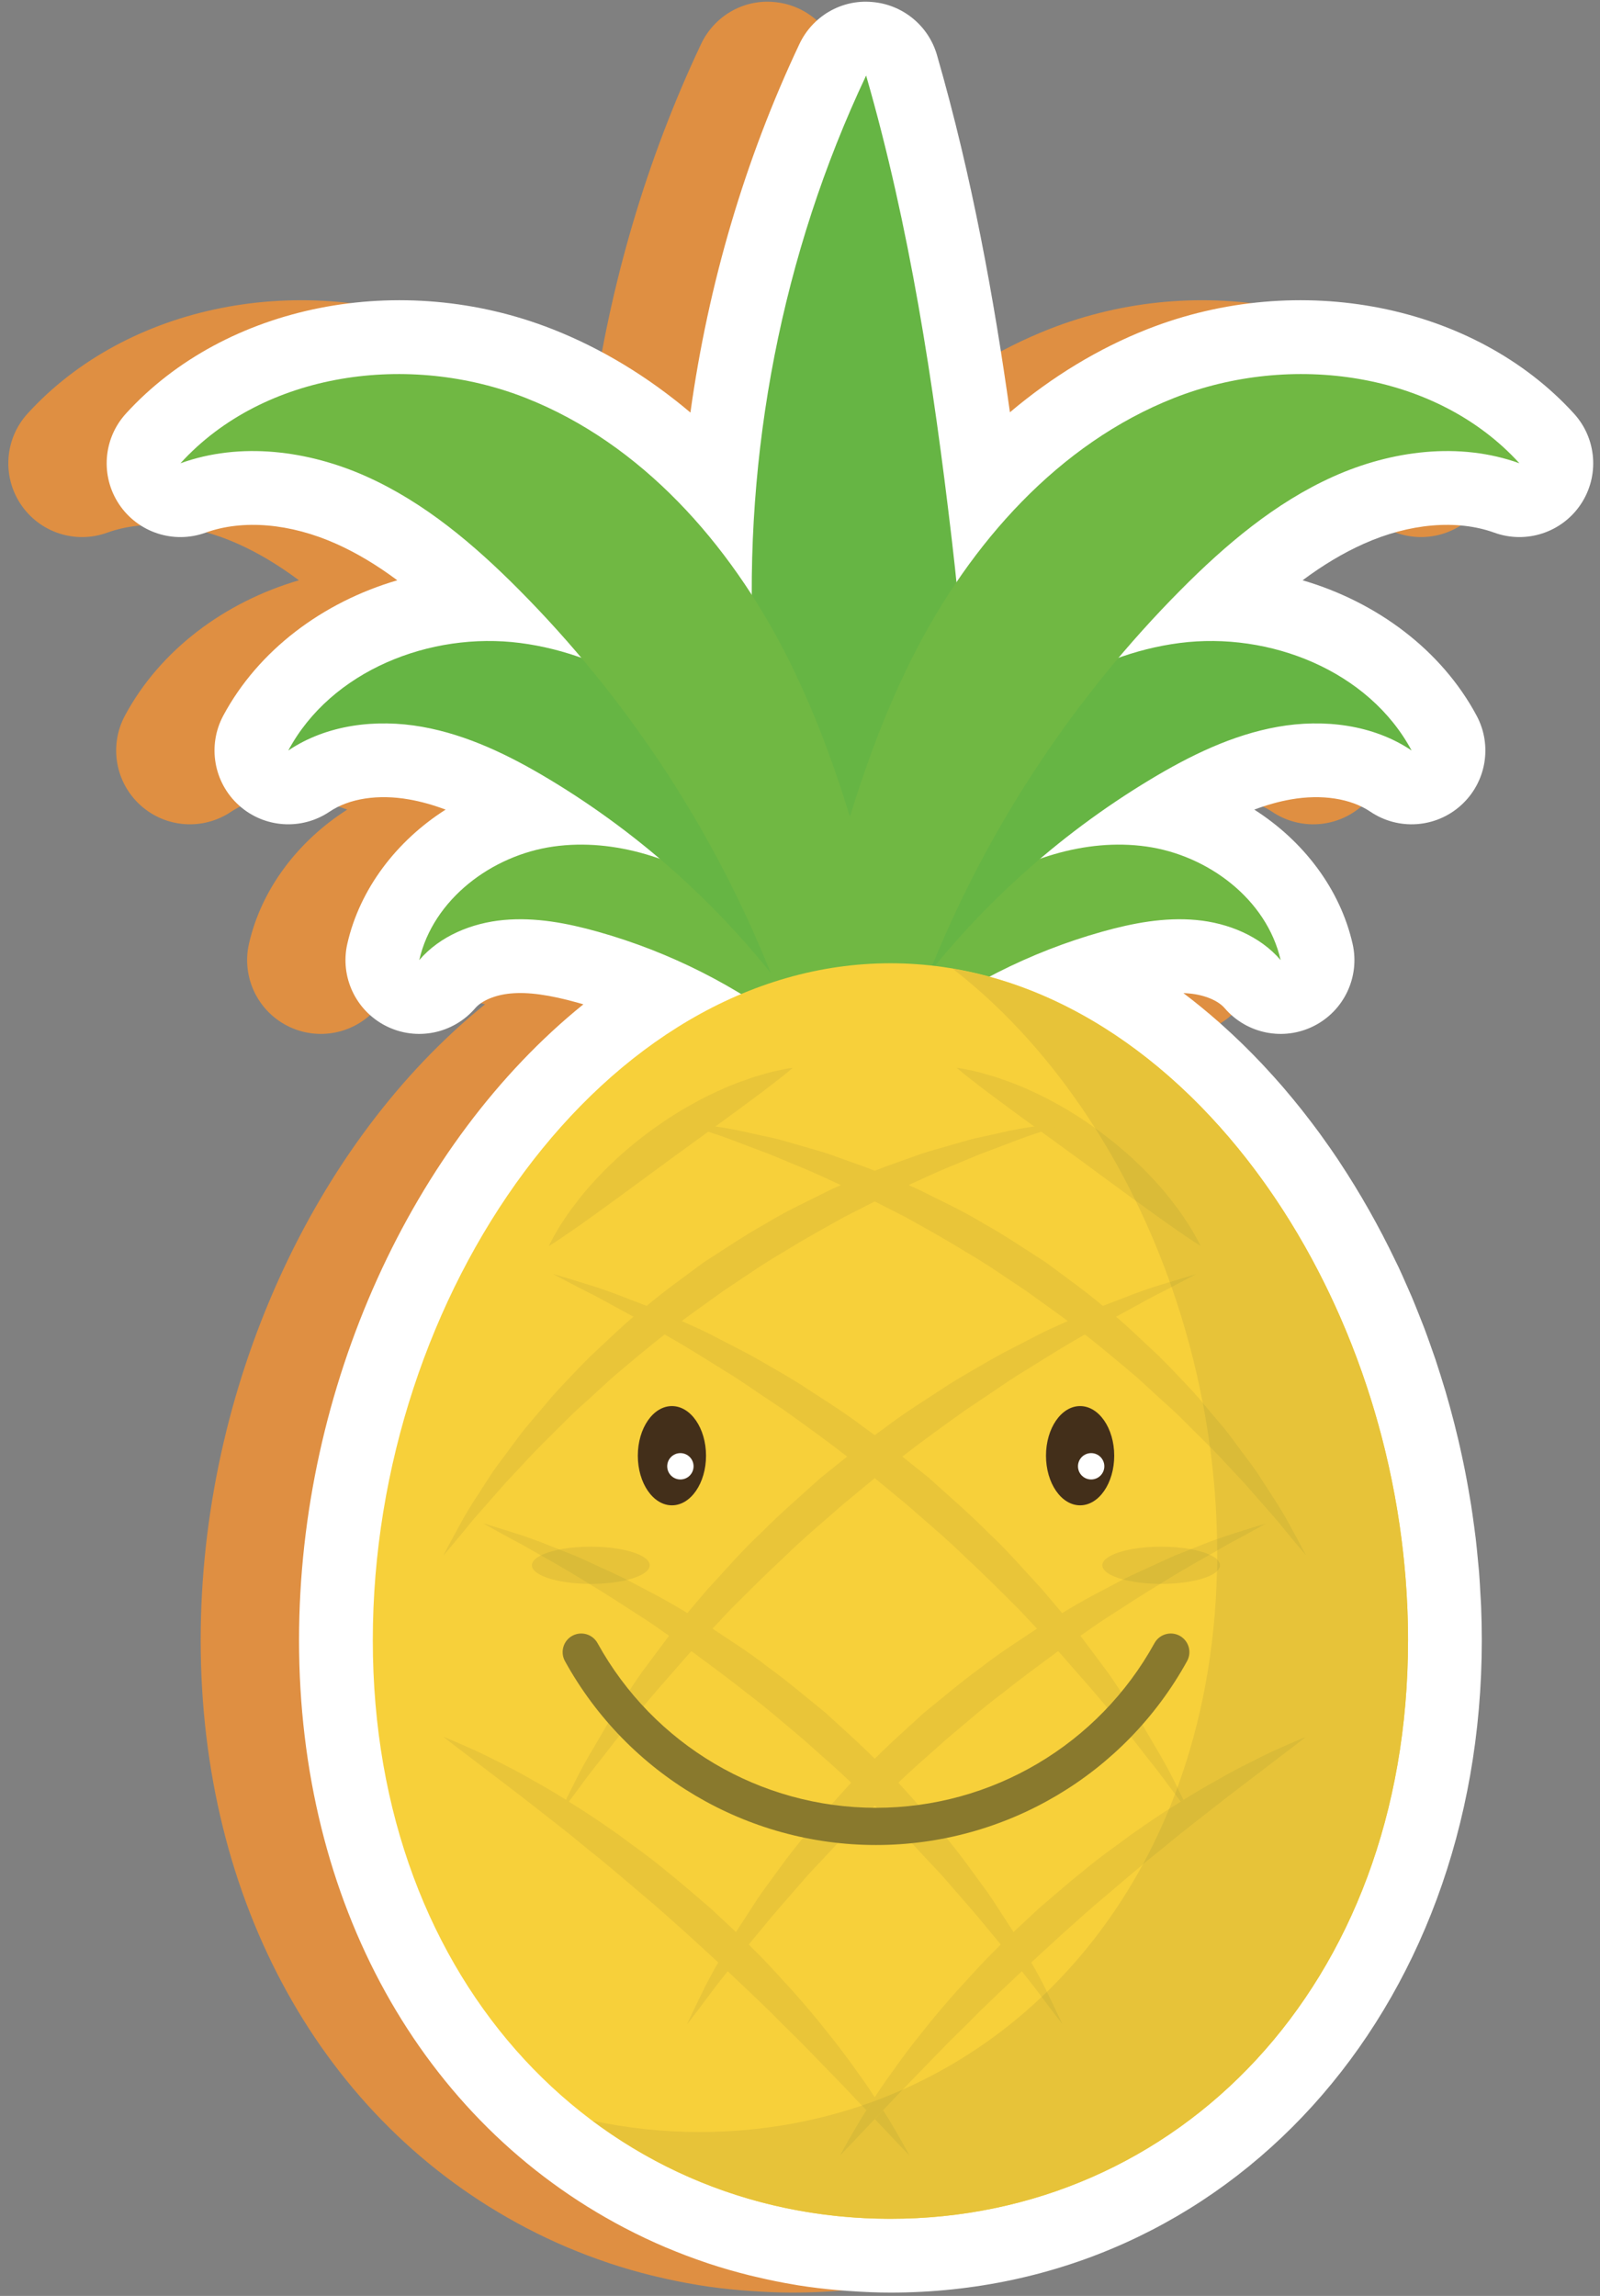 <?xml version="1.0" encoding="UTF-8"?>
<svg width="99px" height="142px" viewBox="0 0 99 142" version="1.1" xmlns="http://www.w3.org/2000/svg" xmlns:xlink="http://www.w3.org/1999/xlink">
    <rect x="0" y="0" width="99" height="142" fill="#808080" stroke="none"/>
    <!-- Generator: Sketch 44.1 (41455) - http://www.bohemiancoding.com/sketch -->
    <title>pineapple</title>
    <desc>Created with Sketch.</desc>
    <defs></defs>
    <g id="Page-1" stroke="none" stroke-width="1" fill="none" fill-rule="evenodd">
        <g id="158227-OUTYSB-392" transform="translate(-45, -322)">
            <g id="pineapple" transform="translate(45, 322)">
                <path d="M64.9,20.363 C61.893,21.547 59.035,23.279 56.404,25.499 C55.426,18.523 54.065,10.937 51.891,3.406 C51.364,1.582 49.764,0.275 47.872,0.123 C45.976,-0.046 44.191,1.005 43.38,2.721 C40.012,9.842 37.734,17.573 36.634,25.516 C33.998,23.292 31.134,21.554 28.11,20.363 C18.728,16.667 7.87,18.814 1.705,25.58 C0.292,27.131 0.118,29.446 1.285,31.191 C2.452,32.936 4.656,33.659 6.631,32.946 C8.934,32.113 11.885,32.364 14.725,33.638 C15.975,34.198 17.208,34.931 18.496,35.89 C13.875,37.244 9.898,40.219 7.73,44.261 C6.737,46.111 7.135,48.398 8.692,49.805 C10.249,51.213 12.565,51.375 14.305,50.202 C15.519,49.382 17.314,49.107 19.229,49.445 C19.955,49.573 20.698,49.778 21.486,50.074 C18.439,52.016 16.176,54.985 15.405,58.368 C14.939,60.413 15.927,62.514 17.801,63.458 C19.676,64.403 21.951,63.946 23.318,62.355 C23.724,61.883 24.559,61.534 25.499,61.447 C26.59,61.343 27.919,61.528 29.682,62.022 C29.791,62.054 29.901,62.085 30.01,62.117 C19.464,70.632 12.417,85.784 12.417,101.446 C12.417,117.609 19.947,131.196 32.56,137.794 L32.575,137.801 L32.584,137.806 C33.41,138.238 34.255,138.637 35.094,138.993 L35.166,139.022 C35.957,139.355 36.767,139.663 37.619,139.949 L37.776,140.003 C38.593,140.273 39.446,140.519 40.302,140.731 L40.676,140.819 C41.524,141.021 42.32,141.182 43.057,141.302 L43.293,141.344 C44.097,141.472 44.93,141.572 45.814,141.647 C46.014,141.665 46.214,141.68 46.406,141.693 C47.391,141.762 48.218,141.795 49.009,141.795 C69.87,141.795 85.601,124.449 85.601,101.446 C85.601,100.737 85.585,100.031 85.557,99.329 C85.55,99.161 85.54,98.994 85.529,98.826 L85.517,98.625 C85.492,98.156 85.467,97.688 85.43,97.22 C85.413,97.016 85.393,96.814 85.373,96.611 L85.349,96.371 C85.31,95.958 85.27,95.544 85.222,95.138 C85.194,94.896 85.161,94.656 85.128,94.416 L85.102,94.228 C85.049,93.838 84.996,93.449 84.935,93.061 C84.892,92.793 84.846,92.529 84.8,92.263 L84.777,92.133 C84.711,91.759 84.645,91.385 84.571,91.015 C84.509,90.697 84.442,90.381 84.375,90.067 C84.297,89.706 84.217,89.347 84.134,88.995 C84.058,88.672 83.979,88.351 83.898,88.035 C83.811,87.693 83.72,87.351 83.624,87.002 C83.535,86.679 83.444,86.356 83.348,86.031 C83.25,85.701 83.149,85.373 83.048,85.055 C82.943,84.723 82.838,84.392 82.726,84.06 C82.622,83.751 82.513,83.446 82.407,83.15 C82.286,82.809 82.165,82.47 82.037,82.132 C81.952,81.906 81.862,81.683 81.773,81.46 L81.673,81.21 C81.545,80.885 81.415,80.56 81.277,80.233 C81.206,80.065 81.133,79.9 81.059,79.735 L80.886,79.342 C80.745,79.022 80.603,78.702 80.457,78.389 L80.262,77.988 C79.238,75.85 78.074,73.793 76.789,71.852 L76.676,71.679 C76.38,71.237 76.076,70.806 75.725,70.316 L75.578,70.11 C75.273,69.692 74.96,69.282 74.634,68.866 L74.425,68.6 C74.107,68.197 73.781,67.806 73.439,67.403 L73.222,67.149 C72.884,66.76 72.54,66.378 72.198,66.011 L71.982,65.78 C71.62,65.396 71.252,65.022 70.863,64.641 L70.702,64.485 C70.308,64.103 69.91,63.731 69.521,63.385 L69.396,63.273 C68.657,62.619 67.904,62.002 67.139,61.423 C67.266,61.427 67.39,61.435 67.511,61.447 C68.45,61.534 69.285,61.883 69.691,62.355 C71.058,63.946 73.334,64.403 75.208,63.458 C77.082,62.514 78.071,60.413 77.604,58.368 C76.833,54.985 74.57,52.016 71.523,50.074 C72.311,49.778 73.054,49.573 73.78,49.445 C75.695,49.108 77.49,49.383 78.703,50.201 C80.443,51.376 82.759,51.214 84.317,49.805 C85.874,48.398 86.272,46.111 85.279,44.261 C83.111,40.219 79.134,37.244 74.512,35.89 C75.8,34.931 77.034,34.198 78.284,33.638 C81.123,32.364 84.074,32.113 86.378,32.946 C88.35,33.658 90.556,32.936 91.724,31.191 C92.891,29.446 92.717,27.131 91.304,25.58 C85.138,18.813 74.28,16.667 64.9,20.363" id="Fill-11" fill="#DF8F42"></path>
                <path d="M97.389,25.58 C91.224,18.813 80.366,16.667 70.985,20.363 C67.978,21.547 65.121,23.279 62.489,25.499 C61.511,18.523 60.15,10.937 57.976,3.406 C57.45,1.582 55.85,0.275 53.958,0.123 C52.061,-0.046 50.276,1.005 49.465,2.721 C46.098,9.842 43.82,17.573 42.72,25.516 C40.084,23.292 37.22,21.554 34.195,20.363 C24.813,16.667 13.956,18.814 7.791,25.58 C6.378,27.131 6.204,29.446 7.37,31.191 C8.537,32.936 10.742,33.659 12.717,32.946 C15.02,32.113 17.97,32.364 20.811,33.638 C22.06,34.198 23.294,34.931 24.582,35.89 C19.961,37.244 15.984,40.219 13.815,44.261 C12.823,46.111 13.221,48.398 14.778,49.805 C16.335,51.213 18.651,51.375 20.391,50.202 C21.605,49.382 23.399,49.107 25.314,49.445 C26.041,49.573 26.784,49.778 27.572,50.074 C24.525,52.016 22.262,54.985 21.491,58.368 C21.024,60.413 22.013,62.514 23.887,63.458 C25.762,64.403 28.037,63.946 29.404,62.355 C29.81,61.883 30.644,61.534 31.585,61.447 C32.676,61.343 34.004,61.528 35.767,62.022 C35.877,62.054 35.986,62.085 36.096,62.117 C25.549,70.632 18.503,85.784 18.503,101.446 C18.503,117.609 26.033,131.196 38.646,137.794 L38.661,137.801 L38.67,137.806 C39.496,138.238 40.34,138.637 41.18,138.993 L41.252,139.022 C42.042,139.355 42.852,139.663 43.704,139.949 L43.861,140.003 C44.679,140.273 45.532,140.519 46.388,140.731 L46.762,140.819 C47.61,141.021 48.406,141.182 49.142,141.302 L49.378,141.344 C50.182,141.472 51.015,141.572 51.9,141.647 C52.099,141.665 52.299,141.68 52.492,141.693 C53.476,141.762 54.303,141.795 55.095,141.795 C75.955,141.795 91.686,124.449 91.686,101.446 C91.686,100.737 91.671,100.031 91.643,99.329 C91.636,99.161 91.626,98.994 91.615,98.826 L91.603,98.625 C91.578,98.156 91.553,97.688 91.516,97.22 C91.499,97.016 91.479,96.814 91.458,96.611 L91.435,96.371 C91.396,95.958 91.356,95.544 91.308,95.138 C91.28,94.896 91.247,94.657 91.214,94.416 L91.188,94.228 C91.135,93.838 91.081,93.449 91.02,93.061 C90.978,92.793 90.932,92.529 90.885,92.263 L90.863,92.133 C90.797,91.759 90.73,91.385 90.657,91.015 C90.595,90.697 90.528,90.381 90.46,90.067 C90.382,89.706 90.303,89.347 90.219,88.995 C90.143,88.672 90.064,88.351 89.984,88.035 C89.897,87.693 89.805,87.351 89.71,87.002 C89.62,86.679 89.529,86.356 89.434,86.031 C89.336,85.701 89.234,85.373 89.133,85.055 C89.029,84.723 88.923,84.393 88.812,84.06 C88.707,83.751 88.599,83.446 88.493,83.15 C88.372,82.809 88.251,82.47 88.123,82.132 C88.037,81.906 87.948,81.683 87.859,81.46 L87.759,81.21 C87.63,80.885 87.5,80.56 87.363,80.233 C87.292,80.065 87.218,79.9 87.145,79.735 L86.971,79.342 C86.831,79.022 86.689,78.702 86.543,78.389 L86.347,77.988 C85.324,75.85 84.16,73.793 82.875,71.853 L82.762,71.679 C82.466,71.237 82.162,70.806 81.811,70.316 L81.664,70.111 C81.358,69.692 81.045,69.282 80.72,68.866 L80.511,68.6 C80.192,68.197 79.867,67.806 79.525,67.403 L79.308,67.149 C78.969,66.76 78.625,66.378 78.283,66.011 L78.068,65.78 C77.705,65.396 77.337,65.022 76.949,64.641 L76.788,64.485 C76.394,64.103 75.995,63.731 75.607,63.385 L75.482,63.273 C74.742,62.619 73.989,62.002 73.224,61.423 C73.352,61.427 73.476,61.435 73.597,61.447 C74.536,61.534 75.371,61.883 75.777,62.355 C77.143,63.946 79.42,64.403 81.294,63.458 C83.168,62.514 84.157,60.413 83.69,58.368 C82.918,54.985 80.656,52.016 77.609,50.074 C78.397,49.778 79.14,49.573 79.866,49.445 C81.78,49.108 83.576,49.383 84.789,50.201 C86.528,51.376 88.844,51.214 90.402,49.805 C91.96,48.398 92.357,46.111 91.365,44.261 C89.197,40.219 85.22,37.244 80.598,35.89 C81.886,34.931 83.12,34.198 84.369,33.638 C87.208,32.364 90.159,32.113 92.463,32.946 C94.436,33.658 96.642,32.936 97.81,31.191 C98.977,29.446 98.803,27.131 97.389,25.58" id="Fill-173" fill="#FFFFFF"></path>
                <path d="M53.591,4.672 C56.289,14.017 57.753,23.672 58.887,33.332 C59.448,38.107 59.922,43.01 58.738,47.669 C58.114,50.124 53.579,59.614 49.742,57.843 C47.022,56.588 46.732,42.912 46.601,40.194 C46.013,28.023 48.378,15.696 53.591,4.672" id="Fill-174" fill="#66B544"></path>
                <path d="M45.178,55.299 C41.961,53.171 38.068,51.82 34.249,52.357 C30.429,52.894 26.798,55.622 25.941,59.382 C27.226,57.884 29.193,57.086 31.158,56.902 C33.124,56.718 35.101,57.095 37.002,57.629 C41.448,58.878 45.646,61.004 49.284,63.85 C50.098,64.486 50.973,65.193 52.006,65.205 C55.391,65.245 52.501,61.863 51.664,60.988 C49.674,58.907 47.588,56.894 45.178,55.299" id="Fill-175" fill="#70B843"></path>
                <path d="M46.381,48.105 C42.691,43.882 37.754,40.488 32.192,39.769 C26.63,39.051 20.488,41.476 17.838,46.418 C20.217,44.813 23.282,44.451 26.108,44.951 C28.935,45.45 31.562,46.74 34.021,48.221 C39.773,51.685 44.84,56.284 48.844,61.674 C49.74,62.88 50.694,64.207 52.138,64.622 C56.869,65.982 54.12,60.129 53.283,58.58 C51.294,54.895 49.146,51.269 46.381,48.105" id="Fill-176" fill="#66B544"></path>
                <path d="M48.634,40.478 C45.133,33.613 39.693,27.433 32.523,24.61 C25.352,21.786 16.355,22.957 11.165,28.654 C14.874,27.313 19.079,27.859 22.678,29.473 C26.277,31.087 29.345,33.688 32.124,36.486 C38.627,43.032 43.836,50.859 47.363,59.386 C48.152,61.293 48.979,63.382 50.763,64.419 C56.611,67.819 54.911,59.096 54.317,56.752 C52.902,51.175 51.257,45.622 48.634,40.478" id="Fill-177" fill="#70B843"></path>
                <path d="M60.002,55.299 C63.219,53.171 67.112,51.82 70.932,52.357 C74.751,52.894 78.382,55.622 79.24,59.382 C77.954,57.884 75.987,57.086 74.022,56.902 C72.056,56.718 70.079,57.095 68.178,57.629 C63.732,58.878 59.534,61.004 55.896,63.85 C55.082,64.486 54.207,65.193 53.174,65.205 C49.789,65.244 52.679,61.863 53.516,60.988 C55.506,58.907 57.592,56.894 60.002,55.299" id="Fill-178" fill="#70B843"></path>
                <path d="M58.799,48.105 C62.489,43.882 67.426,40.488 72.989,39.769 C78.55,39.051 84.692,41.476 87.343,46.418 C84.963,44.813 81.898,44.451 79.072,44.951 C76.245,45.45 73.618,46.74 71.159,48.221 C65.407,51.685 60.34,56.284 56.336,61.674 C55.44,62.88 54.486,64.207 53.042,64.622 C48.311,65.982 51.061,60.129 51.897,58.58 C53.886,54.895 56.034,51.269 58.799,48.105" id="Fill-179" fill="#66B544"></path>
                <path d="M56.546,40.478 C60.047,33.613 65.487,27.433 72.657,24.61 C79.828,21.786 88.825,22.957 94.015,28.654 C90.306,27.313 86.101,27.859 82.502,29.473 C78.903,31.087 75.835,33.688 73.056,36.486 C66.553,43.032 61.344,50.859 57.817,59.386 C57.028,61.293 56.201,63.382 54.417,64.419 C48.569,67.819 50.269,59.096 50.864,56.752 C52.278,51.175 53.924,45.622 56.546,40.478" id="Fill-180" fill="#70B843"></path>
                <path d="M87.122,101.446 C87.122,122.889 72.783,137.231 55.095,137.231 C37.406,137.231 23.067,122.889 23.067,101.446 C23.067,80.002 37.406,59.577 55.095,59.577 C72.783,59.577 87.122,80.002 87.122,101.446" id="Fill-181" fill="#F7D03A"></path>
                <path d="M27.427,107.412 C27.427,107.412 28.001,107.641 28.983,108.08 C29.476,108.294 30.069,108.57 30.736,108.917 C31.411,109.252 32.168,109.639 32.964,110.106 C33.776,110.551 34.637,111.064 35.528,111.638 C36.43,112.198 37.355,112.828 38.299,113.497 C39.225,114.19 40.214,114.87 41.145,115.653 C42.098,116.409 43.025,117.226 43.966,118.028 C44.868,118.872 45.788,119.699 46.633,120.575 C47.507,121.42 48.291,122.328 49.079,123.175 C49.845,124.043 50.573,124.893 51.224,125.731 C51.89,126.556 52.493,127.356 53.022,128.116 C53.572,128.859 54.037,129.569 54.44,130.203 C54.855,130.828 55.194,131.389 55.461,131.858 C56.003,132.79 56.291,133.335 56.291,133.335 C56.291,133.335 55.85,132.899 55.119,132.114 C54.384,131.339 53.333,130.232 52.073,128.903 C51.438,128.25 50.751,127.542 50.024,126.794 C49.304,126.041 48.497,125.293 47.71,124.479 C46.083,122.897 44.32,121.247 42.532,119.624 C41.629,118.823 40.74,118.005 39.823,117.248 C38.919,116.475 38.026,115.718 37.153,114.994 C36.258,114.299 35.43,113.574 34.604,112.941 C33.782,112.298 33.004,111.69 32.287,111.129 C30.831,110.019 29.618,109.094 28.768,108.446 C27.907,107.802 27.427,107.412 27.427,107.412" id="Fill-182" fill="#E9C539"></path>
                <path d="M29.896,94.214 C29.896,94.214 30.625,94.427 31.886,94.833 C32.519,95.027 33.277,95.298 34.138,95.648 C34.571,95.817 35.032,95.998 35.518,96.189 C35.999,96.389 36.489,96.629 37.01,96.864 C37.527,97.107 38.076,97.343 38.626,97.619 C39.172,97.907 39.735,98.204 40.315,98.51 C41.48,99.114 42.659,99.84 43.878,100.591 C45.063,101.393 46.328,102.171 47.512,103.102 C48.733,103.985 49.897,104.978 51.086,105.94 C52.212,106.976 53.362,107.986 54.411,109.066 C55.506,110.1 56.457,111.242 57.422,112.299 C58.342,113.397 59.232,114.457 59.996,115.524 C60.383,116.053 60.759,116.568 61.122,117.066 C61.475,117.571 61.787,118.08 62.102,118.556 C62.41,119.038 62.718,119.489 62.986,119.935 C63.244,120.387 63.488,120.816 63.718,121.219 C64.186,122.018 64.565,122.731 64.85,123.333 C65.436,124.527 65.75,125.215 65.75,125.215 C65.75,125.215 65.278,124.616 64.487,123.558 C64.105,123.021 63.601,122.397 63.035,121.676 C62.476,120.951 61.832,120.145 61.108,119.285 C60.405,118.41 59.595,117.503 58.753,116.535 C58.34,116.045 57.89,115.564 57.424,115.078 C56.966,114.586 56.499,114.083 56.024,113.571 C55.042,112.578 54.028,111.554 52.963,110.55 C51.926,109.515 50.788,108.556 49.683,107.563 C48.542,106.611 47.428,105.625 46.255,104.748 C45.11,103.836 43.948,102.983 42.824,102.155 C42.249,101.758 41.684,101.368 41.131,100.986 C40.583,100.595 40.041,100.219 39.496,99.881 C38.417,99.188 37.404,98.516 36.435,97.948 C35.478,97.356 34.591,96.836 33.794,96.389 C33.002,95.935 32.31,95.525 31.72,95.224 C30.554,94.592 29.896,94.214 29.896,94.214" id="Fill-183" fill="#E9C539"></path>
                <path d="M34.204,78.788 C34.204,78.788 35.001,79.017 36.382,79.45 C37.076,79.657 37.906,79.948 38.849,80.322 C39.324,80.504 39.829,80.697 40.361,80.901 C40.888,81.116 41.426,81.373 41.997,81.625 C42.564,81.885 43.166,82.137 43.77,82.434 C44.368,82.743 44.987,83.063 45.623,83.391 C46.264,83.712 46.905,84.074 47.555,84.453 C48.208,84.826 48.872,85.216 49.536,85.628 C50.84,86.492 52.228,87.33 53.531,88.334 C54.875,89.284 56.156,90.358 57.465,91.397 C58.705,92.517 59.973,93.606 61.13,94.776 C62.336,95.895 63.388,97.13 64.453,98.274 C65.468,99.465 66.454,100.612 67.3,101.769 C67.728,102.343 68.145,102.901 68.547,103.441 C68.939,103.988 69.286,104.541 69.635,105.058 C69.977,105.58 70.318,106.07 70.617,106.554 C70.904,107.044 71.176,107.51 71.432,107.948 C71.953,108.815 72.377,109.588 72.696,110.242 C73.351,111.538 73.705,112.285 73.705,112.285 C73.705,112.285 73.194,111.628 72.334,110.469 C71.918,109.88 71.37,109.196 70.751,108.408 C70.142,107.613 69.438,106.732 68.645,105.792 C67.876,104.835 66.989,103.844 66.064,102.789 C65.61,102.254 65.116,101.729 64.604,101.199 C64.101,100.663 63.587,100.115 63.064,99.557 C61.983,98.477 60.87,97.36 59.694,96.272 C58.551,95.148 57.296,94.109 56.077,93.034 C54.818,92.004 53.587,90.938 52.292,89.993 C51.028,89.008 49.742,88.095 48.5,87.204 C47.865,86.779 47.241,86.361 46.629,85.952 C46.023,85.534 45.424,85.132 44.822,84.772 C43.63,84.033 42.508,83.318 41.437,82.717 C40.906,82.407 40.396,82.111 39.912,81.829 C39.42,81.561 38.954,81.307 38.516,81.069 C37.64,80.589 36.874,80.158 36.221,79.844 C34.933,79.183 34.204,78.788 34.204,78.788" id="Fill-184" fill="#E9C539"></path>
                <path d="M42.08,69.378 C42.08,69.378 42.835,69.467 44.149,69.657 C44.808,69.741 45.601,69.887 46.509,70.098 C46.966,70.198 47.451,70.304 47.963,70.416 C48.471,70.54 48.993,70.706 49.546,70.861 C50.094,71.025 50.676,71.173 51.262,71.369 C51.845,71.578 52.447,71.793 53.067,72.015 C53.691,72.227 54.317,72.483 54.953,72.755 C55.592,73.02 56.242,73.299 56.895,73.602 C58.177,74.252 59.538,74.863 60.828,75.655 C62.153,76.386 63.422,77.254 64.718,78.082 C65.949,79.001 67.207,79.886 68.357,80.87 C69.555,81.795 70.604,82.858 71.663,83.829 C72.174,84.334 72.667,84.843 73.139,85.348 C73.618,85.848 74.077,86.344 74.495,86.854 C74.92,87.356 75.334,87.844 75.734,88.317 C76.124,88.797 76.467,89.289 76.813,89.746 C77.152,90.208 77.49,90.64 77.786,91.07 C78.069,91.509 78.338,91.925 78.59,92.316 C79.105,93.09 79.523,93.783 79.834,94.374 C80.477,95.542 80.823,96.216 80.823,96.216 C80.823,96.216 80.323,95.638 79.483,94.617 C79.078,94.096 78.54,93.498 77.934,92.81 C77.632,92.466 77.311,92.1 76.972,91.714 C76.621,91.34 76.252,90.947 75.868,90.536 C75.113,89.705 74.24,88.857 73.33,87.955 C72.884,87.494 72.397,87.05 71.893,86.604 C71.398,86.15 70.892,85.686 70.377,85.215 C69.311,84.313 68.216,83.378 67.057,82.484 C65.93,81.55 64.696,80.719 63.496,79.846 C62.257,79.027 61.044,78.165 59.774,77.438 C58.532,76.664 57.27,75.97 56.051,75.289 C55.429,74.972 54.818,74.661 54.219,74.356 C53.624,74.041 53.037,73.742 52.449,73.487 C51.283,72.953 50.184,72.432 49.139,72.019 C48.62,71.803 48.122,71.595 47.649,71.398 C47.17,71.218 46.716,71.046 46.289,70.885 C45.436,70.561 44.685,70.267 44.05,70.07 C42.793,69.642 42.08,69.378 42.08,69.378" id="Fill-185" fill="#E9C539"></path>
                <path d="M59.199,66.042 C59.199,66.042 59.505,66.081 60.022,66.191 C60.28,66.244 60.595,66.313 60.947,66.421 C61.304,66.52 61.706,66.636 62.126,66.797 C62.986,67.084 63.95,67.513 64.953,68.031 C65.449,68.3 65.962,68.58 66.46,68.901 C66.969,69.206 67.457,69.559 67.952,69.901 C68.429,70.269 68.915,70.625 69.36,71.017 C69.819,71.392 70.24,71.798 70.648,72.187 C71.447,72.984 72.15,73.771 72.684,74.504 C72.966,74.856 73.198,75.202 73.399,75.511 C73.607,75.813 73.77,76.092 73.9,76.324 C74.163,76.786 74.293,77.064 74.293,77.064 C74.293,77.064 74.023,76.91 73.588,76.615 C73.152,76.321 72.536,75.901 71.823,75.386 C70.383,74.367 68.541,72.989 66.686,71.635 C64.833,70.278 62.96,68.941 61.551,67.881 C60.841,67.357 60.263,66.905 59.843,66.576 C59.427,66.25 59.199,66.042 59.199,66.042" id="Fill-186" fill="#E9C539"></path>
                <path d="M80.823,107.412 C80.823,107.412 80.249,107.641 79.267,108.08 C78.775,108.294 78.182,108.57 77.515,108.917 C76.84,109.252 76.082,109.639 75.286,110.106 C74.475,110.551 73.614,111.064 72.723,111.638 C71.821,112.198 70.896,112.828 69.951,113.497 C69.026,114.19 68.037,114.87 67.106,115.653 C66.153,116.409 65.226,117.226 64.285,118.028 C63.382,118.872 62.463,119.699 61.618,120.575 C60.744,121.42 59.959,122.328 59.172,123.175 C58.406,124.043 57.678,124.893 57.027,125.731 C56.361,126.556 55.757,127.356 55.229,128.116 C54.679,128.859 54.214,129.569 53.811,130.203 C53.396,130.828 53.057,131.389 52.79,131.858 C52.247,132.79 51.96,133.335 51.96,133.335 C51.96,133.335 52.4,132.899 53.132,132.114 C53.867,131.339 54.917,130.232 56.178,128.903 C56.812,128.25 57.5,127.542 58.227,126.794 C58.947,126.041 59.754,125.293 60.541,124.479 C62.168,122.897 63.931,121.247 65.719,119.624 C66.622,118.823 67.511,118.005 68.428,117.248 C69.332,116.475 70.225,115.718 71.098,114.994 C71.992,114.299 72.821,113.574 73.647,112.941 C74.469,112.298 75.246,111.69 75.964,111.129 C77.42,110.019 78.633,109.094 79.482,108.446 C80.344,107.802 80.823,107.412 80.823,107.412" id="Fill-187" fill="#E9C539"></path>
                <path d="M78.355,94.214 C78.355,94.214 77.626,94.427 76.364,94.833 C75.732,95.027 74.973,95.298 74.113,95.648 C73.679,95.817 73.219,95.998 72.733,96.189 C72.252,96.389 71.762,96.629 71.241,96.864 C70.724,97.107 70.175,97.343 69.624,97.619 C69.079,97.907 68.516,98.204 67.936,98.51 C66.771,99.114 65.592,99.84 64.373,100.591 C63.187,101.393 61.923,102.171 60.739,103.102 C59.518,103.985 58.354,104.978 57.165,105.94 C56.039,106.976 54.889,107.986 53.839,109.066 C52.744,110.1 51.794,111.242 50.829,112.299 C49.909,113.397 49.019,114.457 48.255,115.524 C47.868,116.053 47.492,116.568 47.129,117.066 C46.775,117.571 46.463,118.08 46.149,118.556 C45.841,119.038 45.533,119.489 45.265,119.935 C45.007,120.387 44.763,120.816 44.533,121.219 C44.065,122.018 43.686,122.731 43.401,123.333 C42.815,124.527 42.501,125.215 42.501,125.215 C42.501,125.215 42.973,124.616 43.763,123.558 C44.146,123.021 44.65,122.397 45.216,121.676 C45.774,120.951 46.419,120.145 47.143,119.285 C47.846,118.41 48.656,117.503 49.498,116.535 C49.911,116.045 50.361,115.564 50.827,115.078 C51.285,114.586 51.752,114.083 52.227,113.571 C53.209,112.578 54.223,111.554 55.288,110.55 C56.325,109.515 57.462,108.556 58.568,107.563 C59.708,106.611 60.823,105.625 61.996,104.748 C63.141,103.836 64.303,102.983 65.427,102.155 C66.002,101.758 66.567,101.368 67.12,100.986 C67.668,100.595 68.21,100.219 68.754,99.881 C69.833,99.188 70.847,98.516 71.816,97.948 C72.773,97.356 73.659,96.836 74.456,96.389 C75.248,95.935 75.941,95.525 76.531,95.224 C77.697,94.592 78.355,94.214 78.355,94.214" id="Fill-188" fill="#E9C539"></path>
                <path d="M74.047,78.788 C74.047,78.788 73.25,79.017 71.869,79.45 C71.175,79.657 70.345,79.948 69.402,80.322 C68.927,80.504 68.422,80.697 67.89,80.901 C67.363,81.116 66.825,81.373 66.253,81.625 C65.687,81.885 65.085,82.137 64.481,82.434 C63.883,82.743 63.264,83.063 62.628,83.391 C61.986,83.712 61.346,84.074 60.696,84.453 C60.042,84.826 59.379,85.216 58.714,85.628 C57.411,86.492 56.023,87.33 54.719,88.334 C53.376,89.284 52.095,90.358 50.786,91.397 C49.546,92.517 48.278,93.606 47.121,94.776 C45.915,95.895 44.863,97.13 43.798,98.274 C42.783,99.465 41.797,100.612 40.95,101.769 C40.522,102.343 40.106,102.901 39.704,103.441 C39.312,103.988 38.965,104.541 38.616,105.058 C38.274,105.58 37.933,106.07 37.634,106.554 C37.347,107.044 37.075,107.51 36.819,107.948 C36.298,108.815 35.874,109.588 35.555,110.242 C34.9,111.538 34.546,112.285 34.546,112.285 C34.546,112.285 35.057,111.628 35.917,110.469 C36.333,109.88 36.881,109.196 37.499,108.408 C38.109,107.613 38.813,106.732 39.606,105.792 C40.375,104.835 41.262,103.844 42.187,102.789 C42.641,102.254 43.134,101.729 43.647,101.199 C44.15,100.663 44.664,100.115 45.186,99.557 C46.268,98.477 47.381,97.36 48.557,96.272 C49.7,95.148 50.954,94.109 52.174,93.034 C53.433,92.004 54.664,90.938 55.959,89.993 C57.223,89.008 58.508,88.095 59.751,87.204 C60.386,86.779 61.01,86.361 61.622,85.952 C62.228,85.534 62.827,85.132 63.429,84.772 C64.621,84.033 65.743,83.318 66.814,82.717 C67.345,82.407 67.855,82.111 68.339,81.829 C68.831,81.561 69.297,81.307 69.734,81.069 C70.611,80.589 71.377,80.158 72.029,79.844 C73.318,79.183 74.047,78.788 74.047,78.788" id="Fill-189" fill="#E9C539"></path>
                <path d="M66.171,69.378 C66.171,69.378 65.416,69.467 64.102,69.657 C63.443,69.741 62.65,69.887 61.742,70.098 C61.285,70.198 60.8,70.304 60.288,70.416 C59.78,70.54 59.258,70.706 58.705,70.861 C58.156,71.025 57.575,71.173 56.988,71.369 C56.406,71.578 55.803,71.793 55.184,72.014 C54.559,72.227 53.934,72.483 53.298,72.755 C52.659,73.02 52.008,73.3 51.356,73.602 C50.074,74.252 48.712,74.863 47.423,75.655 C46.098,76.386 44.828,77.254 43.533,78.082 C42.302,79.001 41.044,79.886 39.894,80.87 C38.696,81.795 37.647,82.858 36.588,83.829 C36.076,84.334 35.584,84.843 35.111,85.348 C34.633,85.848 34.174,86.344 33.756,86.854 C33.33,87.356 32.917,87.844 32.517,88.317 C32.127,88.797 31.784,89.289 31.438,89.746 C31.099,90.208 30.761,90.64 30.465,91.07 C30.182,91.509 29.913,91.925 29.66,92.316 C29.146,93.09 28.728,93.783 28.416,94.374 C27.774,95.542 27.427,96.216 27.427,96.216 C27.427,96.216 27.928,95.638 28.768,94.617 C29.173,94.096 29.711,93.498 30.317,92.81 C30.619,92.466 30.94,92.1 31.279,91.714 C31.629,91.34 31.998,90.947 32.383,90.536 C33.138,89.704 34.011,88.858 34.921,87.954 C35.367,87.494 35.853,87.05 36.358,86.604 C36.853,86.15 37.359,85.686 37.874,85.215 C38.94,84.313 40.035,83.378 41.194,82.484 C42.321,81.55 43.555,80.719 44.755,79.846 C45.993,79.027 47.206,78.165 48.477,77.438 C49.719,76.664 50.98,75.97 52.199,75.289 C52.822,74.972 53.433,74.661 54.032,74.356 C54.627,74.041 55.214,73.742 55.802,73.487 C56.968,72.953 58.067,72.432 59.111,72.019 C59.631,71.803 60.128,71.595 60.602,71.398 C61.08,71.218 61.535,71.047 61.961,70.885 C62.815,70.561 63.566,70.267 64.201,70.07 C65.458,69.642 66.171,69.378 66.171,69.378" id="Fill-190" fill="#E9C539"></path>
                <path d="M49.051,66.042 C49.051,66.042 48.745,66.081 48.229,66.191 C47.971,66.244 47.656,66.313 47.304,66.421 C46.947,66.52 46.544,66.636 46.125,66.797 C45.264,67.084 44.301,67.513 43.298,68.031 C42.802,68.3 42.289,68.58 41.791,68.901 C41.282,69.206 40.794,69.559 40.299,69.901 C39.822,70.268 39.336,70.625 38.89,71.017 C38.432,71.392 38.011,71.798 37.603,72.187 C36.803,72.984 36.101,73.771 35.567,74.504 C35.285,74.856 35.053,75.202 34.852,75.511 C34.644,75.813 34.481,76.092 34.35,76.324 C34.087,76.786 33.958,77.064 33.958,77.064 C33.958,77.064 34.228,76.91 34.663,76.615 C35.099,76.321 35.715,75.901 36.428,75.386 C37.868,74.367 39.709,72.989 41.565,71.635 C43.418,70.278 45.291,68.941 46.7,67.881 C47.41,67.357 47.988,66.905 48.408,66.576 C48.824,66.25 49.051,66.042 49.051,66.042" id="Fill-191" fill="#E9C539"></path>
                <path d="M55.095,137.231 C55.079,137.231 55.063,137.231 55.048,137.231 C55.063,137.231 55.079,137.231 55.095,137.231 C72.783,137.231 87.122,122.889 87.122,101.446 C87.122,122.889 72.783,137.231 55.095,137.231 M55.032,137.231 C55.022,137.231 55.011,137.231 55.001,137.231 C55.012,137.231 55.021,137.231 55.032,137.231 M54.982,137.231 C54.972,137.231 54.962,137.231 54.952,137.231 C54.962,137.231 54.973,137.231 54.982,137.231 M54.936,137.23 C54.921,137.23 54.907,137.23 54.892,137.23 C54.906,137.23 54.922,137.23 54.936,137.23 M54.87,137.23 C54.863,137.23 54.854,137.23 54.847,137.23 C54.855,137.23 54.861,137.23 54.87,137.23 M54.821,137.23 C54.815,137.23 54.809,137.23 54.803,137.23 C54.809,137.23 54.815,137.23 54.821,137.23 M54.774,137.229 C54.772,137.229 54.77,137.229 54.767,137.229 C54.769,137.229 54.772,137.229 54.774,137.229 M87.122,101.446 C87.122,101.426 87.122,101.405 87.122,101.385 C87.122,101.406 87.122,101.425 87.122,101.446 M87.122,101.365 C87.122,101.351 87.122,101.339 87.122,101.324 C87.122,101.338 87.122,101.352 87.122,101.365 M87.122,101.301 C87.122,101.289 87.122,101.275 87.122,101.264 C87.122,101.276 87.122,101.289 87.122,101.301 M87.122,101.239 C87.122,101.228 87.122,101.215 87.122,101.203 C87.122,101.215 87.122,101.227 87.122,101.239 M87.121,101.176 C87.121,101.166 87.121,101.153 87.121,101.143 C87.121,101.154 87.121,101.165 87.121,101.176 M87.121,101.115 C87.121,101.103 87.121,101.094 87.121,101.082 C87.121,101.093 87.121,101.104 87.121,101.115 M87.121,101.054 C87.121,101.044 87.12,101.032 87.12,101.021 C87.12,101.032 87.12,101.043 87.121,101.054 M87.12,100.994 C87.12,100.983 87.12,100.972 87.12,100.961 C87.12,100.972 87.12,100.983 87.12,100.994 M87.119,100.932 C87.119,100.922 87.119,100.912 87.119,100.901 C87.119,100.912 87.119,100.921 87.119,100.932 M87.119,100.872 C87.119,100.861 87.119,100.851 87.118,100.841 C87.118,100.85 87.119,100.862 87.119,100.872 M87.118,100.811 C87.118,100.801 87.118,100.79 87.118,100.78 C87.118,100.789 87.118,100.802 87.118,100.811 M87.117,100.751 C87.117,100.741 87.117,100.732 87.117,100.722 C87.117,100.732 87.117,100.741 87.117,100.751 M87.115,100.597 C87.115,100.588 87.114,100.581 87.114,100.572 C87.114,100.579 87.115,100.59 87.115,100.597 M87.114,100.537 C87.113,100.529 87.113,100.519 87.113,100.512 C87.113,100.52 87.113,100.528 87.114,100.537 M87.112,100.475 C87.112,100.467 87.112,100.46 87.112,100.452 C87.112,100.46 87.112,100.468 87.112,100.475 M87.111,100.415 C87.111,100.407 87.111,100.4 87.111,100.392 C87.111,100.399 87.111,100.408 87.111,100.415 M87.11,100.355 C87.11,100.347 87.11,100.34 87.109,100.332 C87.11,100.34 87.11,100.347 87.11,100.355 M87.108,100.296 C87.108,100.288 87.108,100.28 87.108,100.272 C87.108,100.279 87.108,100.288 87.108,100.296 M87.107,100.234 C87.107,100.228 87.107,100.221 87.106,100.214 C87.107,100.22 87.107,100.228 87.107,100.234 M87.105,100.174 C87.105,100.167 87.105,100.161 87.105,100.155 C87.105,100.161 87.105,100.168 87.105,100.174 M87.104,100.114 C87.104,100.109 87.103,100.102 87.103,100.097 C87.103,100.101 87.104,100.109 87.104,100.114 M87.102,100.054 C87.102,100.05 87.102,100.045 87.102,100.041 C87.102,100.046 87.102,100.049 87.102,100.054 M87.086,99.589 L87.086,99.586 L87.086,99.589" id="Fill-192" fill="#EEEDE8"></path>
                <path d="M55.095,137.231 C55.079,137.231 55.063,137.231 55.048,137.231 C55.042,137.231 55.038,137.231 55.032,137.231 C55.021,137.231 55.012,137.231 55.001,137.231 C54.995,137.231 54.989,137.231 54.982,137.231 C54.973,137.231 54.962,137.231 54.952,137.231 C54.946,137.23 54.941,137.23 54.936,137.23 C54.922,137.23 54.906,137.23 54.892,137.23 C54.885,137.23 54.878,137.23 54.87,137.23 C54.861,137.23 54.855,137.23 54.847,137.23 C54.838,137.23 54.83,137.23 54.821,137.23 C54.815,137.23 54.809,137.23 54.803,137.23 C54.793,137.229 54.784,137.229 54.774,137.229 C54.772,137.229 54.769,137.229 54.767,137.229 C48.027,137.161 41.791,135 36.66,131.165 C38.798,131.623 41.014,131.863 43.285,131.863 C46.793,131.863 50.17,131.299 53.329,130.227 C53.423,130.326 53.515,130.423 53.605,130.518 C53.282,131.017 53.012,131.469 52.79,131.858 C52.247,132.79 51.96,133.335 51.96,133.335 C51.96,133.335 52.4,132.899 53.132,132.114 C53.417,131.813 53.751,131.462 54.125,131.067 C54.5,131.462 54.833,131.813 55.119,132.114 C55.85,132.899 56.291,133.335 56.291,133.335 C56.291,133.335 56.003,132.79 55.461,131.858 C55.239,131.469 54.969,131.017 54.646,130.518 C55.019,130.124 55.425,129.697 55.858,129.24 C59.016,127.842 61.913,125.91 64.452,123.509 C64.464,123.525 64.476,123.542 64.487,123.558 C65.278,124.616 65.75,125.215 65.75,125.215 C65.75,125.215 65.436,124.527 64.85,123.333 C64.828,123.286 64.806,123.239 64.783,123.192 C67.09,120.945 69.091,118.303 70.711,115.316 C70.84,115.208 70.969,115.101 71.098,114.994 C71.992,114.299 72.821,113.574 73.647,112.941 C74.469,112.298 75.246,111.69 75.964,111.129 C77.42,110.019 78.633,109.094 79.482,108.446 C80.344,107.802 80.823,107.412 80.823,107.412 C80.823,107.412 80.249,107.641 79.267,108.08 C78.775,108.294 78.182,108.57 77.515,108.917 C76.84,109.252 76.082,109.639 75.286,110.106 C74.631,110.466 73.943,110.87 73.232,111.314 C73.124,111.096 72.998,110.842 72.855,110.557 C74.327,106.539 75.187,102.052 75.3,97.184 C75.427,97.067 75.496,96.942 75.496,96.811 C75.496,96.685 75.431,96.563 75.312,96.449 C75.313,96.326 75.313,96.202 75.313,96.078 C75.313,96.018 75.313,95.956 75.313,95.896 C75.758,95.64 76.164,95.411 76.531,95.224 C77.697,94.592 78.355,94.214 78.355,94.214 C78.355,94.214 77.626,94.427 76.364,94.833 C76.043,94.932 75.688,95.05 75.305,95.189 C75.27,93.272 75.12,91.365 74.865,89.482 C75.216,89.838 75.552,90.189 75.868,90.536 C76.252,90.947 76.621,91.34 76.972,91.714 C77.311,92.1 77.632,92.466 77.934,92.81 C78.54,93.498 79.078,94.096 79.483,94.617 C80.323,95.638 80.823,96.216 80.823,96.216 C80.823,96.216 80.477,95.542 79.834,94.374 C79.523,93.783 79.105,93.09 78.59,92.316 C78.338,91.925 78.069,91.509 77.786,91.07 C77.49,90.64 77.152,90.208 76.813,89.746 C76.467,89.289 76.124,88.797 75.734,88.317 C75.334,87.844 74.92,87.356 74.495,86.854 C74.47,86.824 74.446,86.794 74.421,86.764 C73.95,84.312 73.302,81.916 72.494,79.605 C73.492,79.089 74.047,78.788 74.047,78.788 C74.047,78.788 73.446,78.961 72.383,79.29 C71.765,77.561 71.058,75.882 70.268,74.265 C70.821,74.669 71.344,75.048 71.823,75.386 C72.536,75.901 73.152,76.321 73.588,76.615 C74.023,76.91 74.293,77.064 74.293,77.064 C74.293,77.064 74.163,76.786 73.9,76.324 C73.77,76.092 73.607,75.813 73.399,75.511 C73.198,75.202 72.966,74.856 72.684,74.504 C72.15,73.771 71.447,72.984 70.648,72.187 C70.24,71.798 69.819,71.392 69.36,71.017 C68.915,70.625 68.429,70.269 67.952,69.901 C67.886,69.856 67.82,69.81 67.755,69.764 C65.286,65.876 62.305,62.511 58.95,59.916 C74.308,62.524 86.326,80.379 87.084,99.529 C87.085,99.548 87.086,99.567 87.086,99.586 L87.086,99.589 C87.092,99.74 87.097,99.89 87.102,100.041 C87.102,100.045 87.102,100.05 87.102,100.054 C87.103,100.068 87.103,100.082 87.103,100.097 C87.103,100.102 87.104,100.109 87.104,100.114 C87.104,100.129 87.105,100.14 87.105,100.155 C87.105,100.161 87.105,100.167 87.105,100.174 C87.106,100.187 87.106,100.201 87.106,100.214 C87.107,100.221 87.107,100.228 87.107,100.234 C87.107,100.247 87.108,100.259 87.108,100.272 C87.108,100.28 87.108,100.288 87.108,100.296 C87.109,100.308 87.109,100.32 87.109,100.332 C87.11,100.34 87.11,100.347 87.11,100.355 C87.11,100.367 87.11,100.38 87.111,100.392 C87.111,100.4 87.111,100.407 87.111,100.415 C87.111,100.428 87.112,100.439 87.112,100.452 C87.112,100.46 87.112,100.467 87.112,100.475 C87.113,100.487 87.113,100.499 87.113,100.512 C87.113,100.519 87.113,100.529 87.114,100.537 C87.114,100.549 87.114,100.56 87.114,100.572 C87.114,100.581 87.115,100.588 87.115,100.597 C87.115,100.639 87.116,100.68 87.117,100.722 C87.117,100.732 87.117,100.741 87.117,100.751 C87.117,100.76 87.117,100.77 87.118,100.78 C87.118,100.79 87.118,100.801 87.118,100.811 C87.118,100.822 87.118,100.83 87.118,100.841 C87.119,100.851 87.119,100.861 87.119,100.872 C87.119,100.881 87.119,100.892 87.119,100.901 C87.119,100.912 87.119,100.922 87.119,100.932 C87.12,100.942 87.12,100.952 87.12,100.961 C87.12,100.972 87.12,100.983 87.12,100.994 C87.12,101.002 87.12,101.013 87.12,101.021 C87.12,101.032 87.121,101.044 87.121,101.054 C87.121,101.064 87.121,101.073 87.121,101.082 C87.121,101.094 87.121,101.103 87.121,101.115 C87.121,101.125 87.121,101.133 87.121,101.143 C87.121,101.153 87.121,101.166 87.121,101.176 C87.121,101.185 87.122,101.195 87.122,101.203 C87.122,101.215 87.122,101.228 87.122,101.239 C87.122,101.248 87.122,101.255 87.122,101.264 C87.122,101.275 87.122,101.289 87.122,101.301 C87.122,101.31 87.122,101.316 87.122,101.324 C87.122,101.339 87.122,101.351 87.122,101.365 C87.122,101.371 87.122,101.379 87.122,101.385 C87.122,101.405 87.122,101.426 87.122,101.446 C87.122,122.889 72.783,137.231 55.095,137.231" id="Fill-193" fill="#E7C339"></path>
                <path d="M56.291,133.335 C56.291,133.335 55.85,132.899 55.119,132.114 C54.833,131.813 54.5,131.462 54.125,131.067 C54.291,130.892 54.465,130.709 54.646,130.518 C54.969,131.017 55.239,131.469 55.461,131.858 C56.003,132.79 56.291,133.335 56.291,133.335 M53.605,130.518 C53.515,130.423 53.423,130.326 53.329,130.227 C53.531,130.159 53.73,130.089 53.93,130.016 C53.89,130.079 53.85,130.142 53.811,130.203 C53.74,130.31 53.671,130.415 53.605,130.518" id="Fill-194" fill="#DABB38"></path>
                <path d="M65.75,125.215 C65.75,125.215 65.278,124.616 64.487,123.558 C64.476,123.542 64.464,123.525 64.452,123.509 C64.562,123.404 64.674,123.298 64.783,123.192 C64.806,123.239 64.828,123.286 64.85,123.333 C65.436,124.527 65.75,125.215 65.75,125.215" id="Fill-195" fill="#DABB38"></path>
                <path d="M72.342,111.878 C72.466,111.576 72.586,111.271 72.703,110.964 C72.83,111.134 72.947,111.289 73.051,111.428 C72.942,111.497 72.833,111.567 72.723,111.638 C72.596,111.717 72.469,111.797 72.342,111.878" id="Fill-196" fill="#E7C339"></path>
                <path d="M73.051,111.428 C72.947,111.289 72.83,111.134 72.703,110.964 C72.754,110.829 72.805,110.694 72.855,110.557 C72.998,110.842 73.124,111.096 73.232,111.314 C73.172,111.352 73.112,111.39 73.051,111.428" id="Fill-197" fill="#DABB38"></path>
                <path d="M80.823,96.216 C80.823,96.216 80.323,95.638 79.483,94.617 C79.078,94.096 78.54,93.498 77.934,92.81 C77.632,92.466 77.311,92.1 76.972,91.714 C76.621,91.34 76.252,90.947 75.868,90.536 C75.552,90.189 75.216,89.838 74.865,89.482 C74.742,88.57 74.593,87.664 74.421,86.764 C74.446,86.794 74.47,86.824 74.495,86.854 C74.92,87.356 75.334,87.844 75.734,88.317 C76.124,88.797 76.467,89.289 76.813,89.746 C77.152,90.208 77.49,90.64 77.786,91.07 C78.069,91.509 78.338,91.925 78.59,92.316 C79.105,93.09 79.523,93.783 79.834,94.374 C80.477,95.542 80.823,96.216 80.823,96.216" id="Fill-198" fill="#DABB38"></path>
                <path d="M74.293,77.064 C74.293,77.064 74.023,76.91 73.588,76.615 C73.152,76.321 72.536,75.901 71.823,75.386 C71.344,75.048 70.821,74.669 70.268,74.265 C69.505,72.702 68.665,71.197 67.755,69.764 C67.82,69.81 67.886,69.856 67.952,69.901 C68.429,70.269 68.915,70.625 69.36,71.017 C69.819,71.392 70.24,71.798 70.648,72.187 C71.447,72.984 72.15,73.771 72.684,74.504 C72.966,74.856 73.198,75.202 73.399,75.511 C73.607,75.813 73.77,76.092 73.9,76.324 C74.163,76.786 74.293,77.064 74.293,77.064" id="Fill-199" fill="#DABB38"></path>
                <path d="M51.96,133.335 C51.96,133.335 52.247,132.79 52.79,131.858 C53.012,131.469 53.282,131.017 53.605,130.518 C53.671,130.415 53.74,130.31 53.811,130.203 C53.85,130.142 53.89,130.079 53.93,130.016 C54.582,129.779 55.226,129.52 55.858,129.24 C55.425,129.697 55.019,130.124 54.646,130.518 C54.465,130.709 54.291,130.892 54.125,131.067 C53.751,131.462 53.417,131.813 53.132,132.114 C52.4,132.899 51.96,133.335 51.96,133.335 M70.711,115.316 C71.308,114.215 71.852,113.069 72.342,111.878 C72.469,111.797 72.596,111.717 72.723,111.638 C72.833,111.567 72.942,111.497 73.051,111.428 C73.112,111.39 73.172,111.352 73.232,111.314 C73.943,110.87 74.631,110.466 75.286,110.106 C76.082,109.639 76.84,109.252 77.515,108.917 C78.182,108.57 78.775,108.294 79.267,108.08 C80.249,107.641 80.823,107.412 80.823,107.412 C80.823,107.412 80.344,107.802 79.482,108.446 C78.633,109.094 77.42,110.019 75.964,111.129 C75.246,111.69 74.469,112.298 73.647,112.941 C72.821,113.574 71.992,114.299 71.098,114.994 C70.969,115.101 70.84,115.208 70.711,115.316" id="Fill-200" fill="#DABB38"></path>
                <path d="M75.313,95.896 C75.312,95.66 75.309,95.425 75.305,95.189 C75.688,95.05 76.043,94.932 76.364,94.833 C77.626,94.427 78.355,94.214 78.355,94.214 C78.355,94.214 77.697,94.592 76.531,95.224 C76.164,95.411 75.758,95.64 75.313,95.896" id="Fill-201" fill="#DABB38"></path>
                <path d="M72.494,79.605 C72.457,79.5 72.42,79.394 72.383,79.29 C73.446,78.961 74.047,78.788 74.047,78.788 C74.047,78.788 73.492,79.089 72.494,79.605" id="Fill-202" fill="#DABB38"></path>
                <path d="M54.203,114.113 C46.201,114.113 38.826,109.754 34.956,102.738 C34.65,102.182 34.852,101.481 35.408,101.174 C35.967,100.868 36.665,101.07 36.972,101.626 C40.437,107.909 47.04,111.811 54.203,111.811 C61.367,111.811 67.97,107.909 71.434,101.626 C71.742,101.07 72.441,100.868 72.998,101.174 C73.555,101.481 73.757,102.182 73.45,102.738 C69.581,109.754 62.206,114.113 54.203,114.113" id="Fill-203" fill="#89792D"></path>
                <path d="M36.458,97.962 C34.49,97.946 32.911,97.437 32.911,96.811 C32.911,96.587 33.114,96.378 33.466,96.201 C33.574,96.262 33.683,96.325 33.794,96.389 C34.591,96.836 35.478,97.356 36.435,97.948 C36.443,97.953 36.451,97.957 36.458,97.962 M38.81,97.716 C38.748,97.684 38.687,97.651 38.626,97.619 C38.076,97.343 37.527,97.107 37.01,96.864 C36.489,96.629 35.999,96.389 35.518,96.189 C35.208,96.067 34.908,95.95 34.619,95.836 C35.18,95.725 35.844,95.66 36.556,95.66 C38.569,95.66 40.2,96.176 40.2,96.811 C40.2,97.178 39.656,97.505 38.81,97.716" id="Fill-204" fill="#E7C339"></path>
                <path d="M36.556,97.962 C36.523,97.962 36.491,97.962 36.458,97.962 C36.451,97.957 36.443,97.953 36.435,97.948 C35.478,97.356 34.591,96.836 33.794,96.389 C33.683,96.325 33.574,96.262 33.466,96.201 C33.759,96.053 34.154,95.929 34.619,95.836 C34.908,95.95 35.208,96.067 35.518,96.189 C35.999,96.389 36.489,96.629 37.01,96.864 C37.527,97.107 38.076,97.343 38.626,97.619 C38.687,97.651 38.748,97.684 38.81,97.716 C38.189,97.87 37.407,97.962 36.556,97.962" id="Fill-205" fill="#DABB38"></path>
                <path d="M71.851,97.962 C71.831,97.962 71.812,97.962 71.792,97.962 C71.8,97.958 71.808,97.953 71.816,97.948 C72.773,97.356 73.659,96.836 74.456,96.389 C74.592,96.311 74.725,96.235 74.855,96.16 C75.048,96.248 75.203,96.345 75.312,96.449 C75.31,96.695 75.306,96.941 75.3,97.184 C74.81,97.637 73.451,97.962 71.851,97.962 M69.492,97.689 C68.706,97.478 68.206,97.163 68.206,96.811 C68.206,96.176 69.838,95.66 71.851,95.66 C72.519,95.66 73.145,95.717 73.683,95.816 C73.378,95.936 73.061,96.06 72.733,96.189 C72.252,96.389 71.762,96.629 71.241,96.864 C70.724,97.107 70.175,97.343 69.624,97.619 C69.581,97.642 69.537,97.666 69.492,97.689" id="Fill-206" fill="#E7C339"></path>
                <path d="M71.792,97.962 C70.916,97.958 70.114,97.856 69.492,97.689 C69.537,97.666 69.581,97.642 69.624,97.619 C70.175,97.343 70.724,97.107 71.241,96.864 C71.762,96.629 72.252,96.389 72.733,96.189 C73.061,96.06 73.378,95.936 73.683,95.816 C74.149,95.902 74.55,96.02 74.855,96.16 C74.725,96.235 74.592,96.311 74.456,96.389 C73.659,96.836 72.773,97.356 71.816,97.948 C71.808,97.953 71.8,97.958 71.792,97.962" id="Fill-207" fill="#DABB38"></path>
                <path d="M75.3,97.184 C75.306,96.941 75.31,96.695 75.312,96.449 C75.431,96.563 75.496,96.685 75.496,96.811 C75.496,96.942 75.427,97.067 75.3,97.184" id="Fill-208" fill="#D8B938"></path>
                <path d="M43.685,90.034 C43.685,91.729 42.74,93.103 41.575,93.103 C40.41,93.103 39.465,91.729 39.465,90.034 C39.465,88.339 40.41,86.965 41.575,86.965 C42.74,86.965 43.685,88.339 43.685,90.034" id="Fill-209" fill="#432F1A"></path>
                <path d="M68.942,90.034 C68.942,91.729 67.997,93.103 66.831,93.103 C65.666,93.103 64.721,91.729 64.721,90.034 C64.721,88.339 65.666,86.965 66.831,86.965 C67.997,86.965 68.942,88.339 68.942,90.034" id="Fill-210" fill="#432F1A"></path>
                <path d="M68.33,90.689 C68.33,91.139 67.965,91.504 67.515,91.504 C67.065,91.504 66.7,91.139 66.7,90.689 C66.7,90.239 67.065,89.874 67.515,89.874 C67.965,89.874 68.33,90.239 68.33,90.689" id="Fill-211" fill="#FFFFFF"></path>
                <path d="M42.914,90.689 C42.914,91.139 42.549,91.504 42.099,91.504 C41.649,91.504 41.284,91.139 41.284,90.689 C41.284,90.239 41.649,89.874 42.099,89.874 C42.549,89.874 42.914,90.239 42.914,90.689" id="Fill-212" fill="#FFFFFF"></path>
            </g>
        </g>
    </g>
</svg>